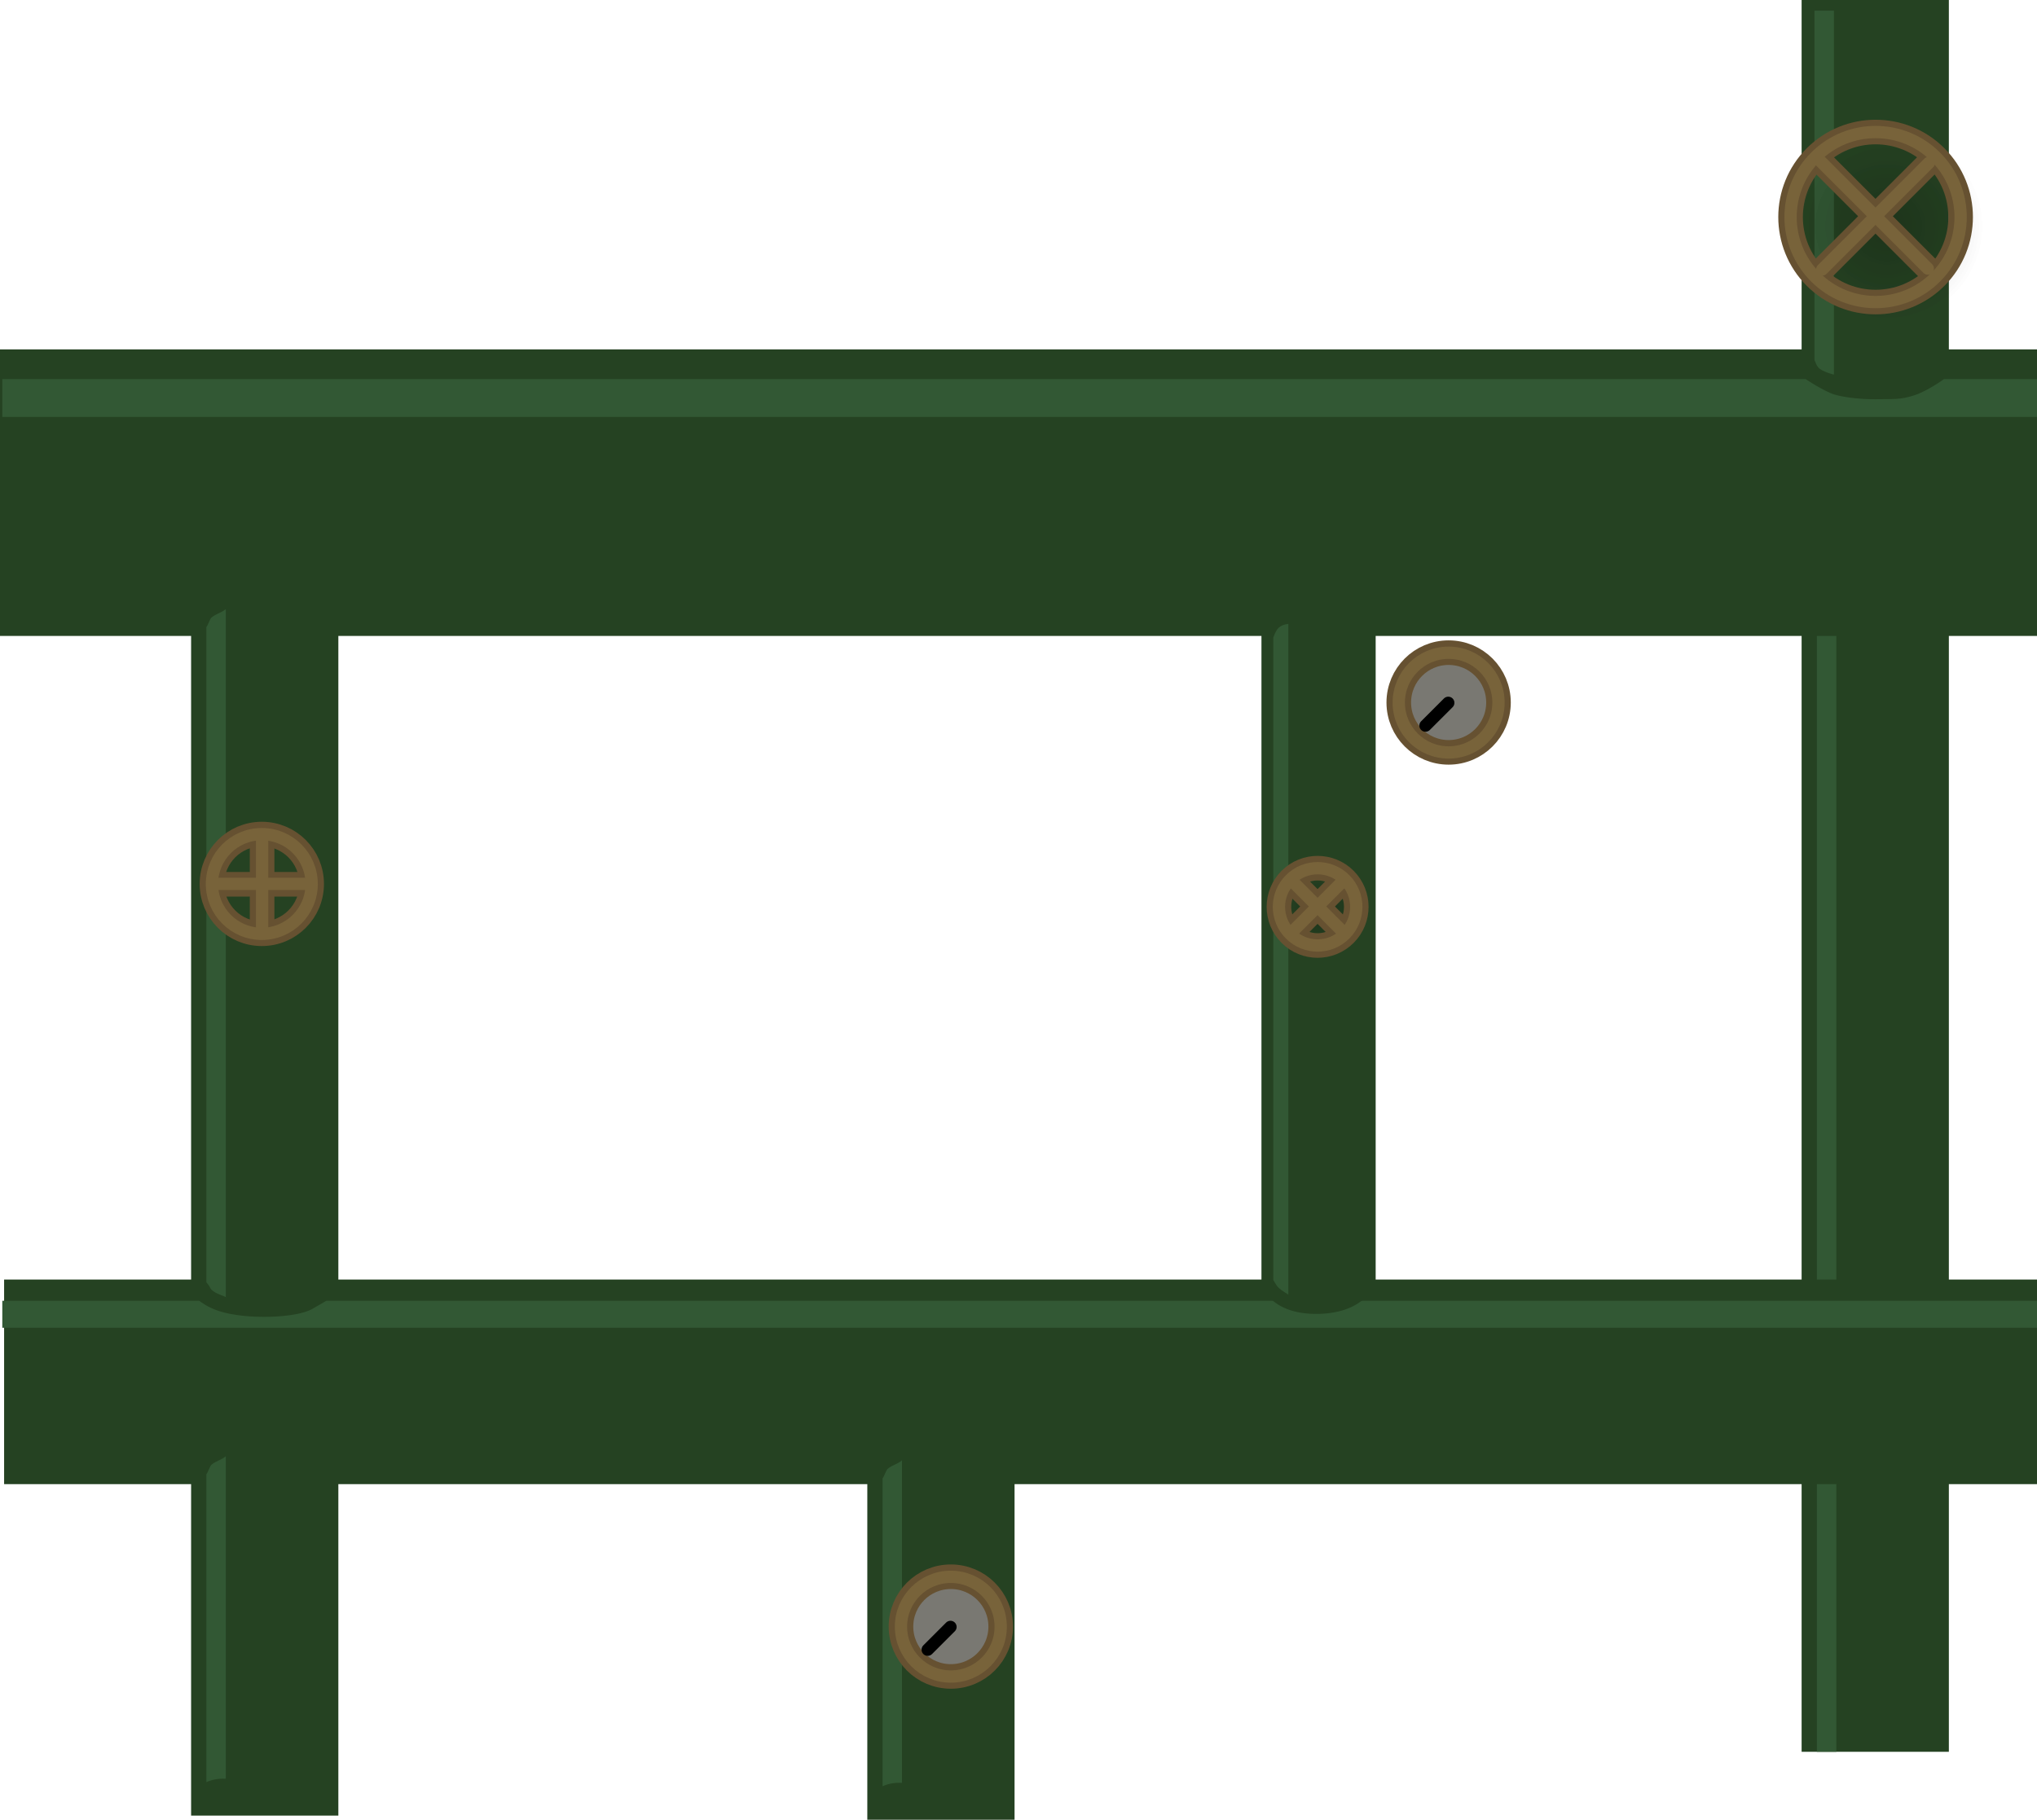 <svg version="1.1" xmlns="http://www.w3.org/2000/svg" xmlns:xlink="http://www.w3.org/1999/xlink" width="497.048" height="444.092" viewBox="0,0,497.048,444.092"><defs><radialGradient cx="312.678" cy="159.115" r="10.734" gradientUnits="userSpaceOnUse" id="color-1"><stop offset="0" stop-color="#000000" stop-opacity="0.114"/><stop offset="1" stop-color="#000000" stop-opacity="0"/></radialGradient><radialGradient cx="312.678" cy="159.115" r="10.734" gradientUnits="userSpaceOnUse" id="color-2"><stop offset="0" stop-color="#000000" stop-opacity="0.114"/><stop offset="1" stop-color="#000000" stop-opacity="0"/></radialGradient><radialGradient cx="450.365" cy="-8.018" r="23.598" gradientUnits="userSpaceOnUse" id="color-3"><stop offset="0" stop-color="#000000" stop-opacity="0.114"/><stop offset="1" stop-color="#000000" stop-opacity="0"/></radialGradient><radialGradient cx="450.365" cy="-8.018" r="23.598" gradientUnits="userSpaceOnUse" id="color-4"><stop offset="0" stop-color="#000000" stop-opacity="0.114"/><stop offset="1" stop-color="#000000" stop-opacity="0"/></radialGradient></defs><g transform="translate(10.112,63.204)"><g data-paper-data="{&quot;isPaintingLayer&quot;:true}" fill-rule="nonzero" stroke-linejoin="miter" stroke-miterlimit="10" stroke-dasharray="" stroke-dashoffset="0" style="mix-blend-mode: normal"><path d="M429.5,-63.204h35.929v427.517h-35.929z" data-paper-data="{&quot;index&quot;:null}" fill="#254222" stroke="none" stroke-width="1.184" stroke-linecap="butt"/><path d="M433.225,72.769h4.741v291.544h-4.741z" data-paper-data="{&quot;index&quot;:null}" fill="#325834" stroke="none" stroke-width="1.184" stroke-linecap="butt"/><path d="M36.52,34.398h35.929v345.489h-35.929z" data-paper-data="{&quot;index&quot;:null}" fill="#254222" stroke="none" stroke-width="1.184" stroke-linecap="butt"/><path d="M486.936,249.063v49.929h-496.045v-49.929z" data-paper-data="{&quot;index&quot;:null}" fill="#254222" stroke="none" stroke-width="1.184" stroke-linecap="butt"/><path d="M486.936,254.241v6.588h-496.486v-6.588h48.063c0.179,0.187 2.153,1.66 4.802,2.511c6.923,2.224 19.041,1.661 22.758,-0.507c4.073,-2.376 3.47,-2.005 3.47,-2.005z" data-paper-data="{&quot;index&quot;:null}" fill="#325834" stroke="none" stroke-width="1.184" stroke-linecap="butt"/><g><g stroke-linecap="butt"><g fill="#797872" stroke="#665131" stroke-width="6"><path d="M343.368,96.073c6.719,0 12.166,5.447 12.166,12.166c0,6.719 -5.447,12.166 -12.166,12.166c-6.719,0 -12.166,-5.447 -12.166,-12.166c0,-6.719 5.447,-12.166 12.166,-12.166z"/></g><g fill="none" stroke="#78633a" stroke-width="3"><path d="M343.368,96.094c6.719,0 12.166,5.447 12.166,12.166c0,6.719 -5.447,12.166 -12.166,12.166c-6.719,0 -12.166,-5.447 -12.166,-12.166c0,-6.719 5.447,-12.166 12.166,-12.166z"/></g></g><path d="M343.279,108.317l-5.557,5.557" fill="none" stroke="#000000" stroke-width="3" stroke-linecap="round"/></g><g stroke="none" stroke-width="1.184" stroke-linecap="butt"><path d="M486.936,22.063v69.929h-497.048v-69.929z" data-paper-data="{&quot;index&quot;:null}" fill="#254222"/><path d="M486.936,29.315v9.227h-496.486v-9.227h440.029c0,0 4.458,2.98 7.035,3.764c2.577,0.785 7.052,1.205 10.333,1.145c4.056,-0.075 5.636,0.155 9.007,-0.909c3.372,-1.065 7.375,-4 7.375,-4z" data-paper-data="{&quot;index&quot;:null}" fill="#325834"/></g><path d="M432.636,-60.602h4.741v88.818c0,0 -2.051,-0.464 -3.356,-1.346c-0.92,-0.622 -1.168,-1.854 -1.384,-2.199z" data-paper-data="{&quot;index&quot;:null}" fill="#325834" stroke="none" stroke-width="1.184" stroke-linecap="butt"/><path d="M40.246,89.81c0.33,-0.293 0.869,-1.987 1.218,-2.28c1.235,-1.037 2.276,-1.067 3.523,-2.09v167.932c-0.192,-0.231 -2.015,-0.674 -3.075,-1.485c-1.06,-0.811 -0.347,-0.621 -1.665,-2.142z" data-paper-data="{&quot;index&quot;:null}" fill="#325834" stroke="none" stroke-width="1.184" stroke-linecap="butt"/><path d="" data-paper-data="{&quot;index&quot;:null}" fill="#628a3f" stroke="none" stroke-width="1.184" stroke-linecap="butt"/><path d="M40.246,296.56c0.33,-0.293 0.869,-1.987 1.218,-2.28c1.235,-1.037 2.276,-1.067 3.523,-2.09v78.701c-1.914,-0.092 -3.473,0.245 -4.741,0.836z" data-paper-data="{&quot;index&quot;:null}" fill="#325834" stroke="none" stroke-width="1.184" stroke-linecap="butt"/><path d="" data-paper-data="{&quot;index&quot;:null}" fill="#3d602d" stroke="none" stroke-width="1.184" stroke-linecap="butt"/><path d="M325.564,249.785c0,0 -2.175,7.408 -13.936,7.659c-11.777,0.251 -13.933,-6.992 -13.933,-6.992v-159.405c1.908,-5.658 20.151,-1.918 26.748,-3.433c0.376,-0.086 0.749,-0.212 1.121,-0.37z" data-paper-data="{&quot;index&quot;:null}" fill="#254222" stroke="none" stroke-width="1.184" stroke-linecap="butt"/><path d="M304.262,252.746c0,0 -1.762,-1.065 -2.409,-1.698c-0.568,-0.556 -1.268,-1.9 -1.268,-1.9v-156.759c0.871,-2.439 1.61,-3.026 3.677,-3.346z" data-paper-data="{&quot;index&quot;:null}" fill="#325834" stroke="none" stroke-width="1.184" stroke-linecap="butt"/><g><path d="M301.944,159.115c0,-5.928 4.806,-10.734 10.734,-10.734c5.928,0 10.734,4.806 10.734,10.734c0,5.928 -4.806,10.734 -10.734,10.734c-5.928,0 -10.734,-4.806 -10.734,-10.734z" fill="url(#color-1)" stroke="none" stroke-width="NaN" stroke-linecap="butt"/><path d="M301.944,159.115c0,-5.928 4.806,-10.734 10.734,-10.734c5.928,0 10.734,4.806 10.734,10.734c0,5.928 -4.806,10.734 -10.734,10.734c-5.928,0 -10.734,-4.806 -10.734,-10.734z" fill="url(#color-2)" stroke="none" stroke-width="NaN" stroke-linecap="butt"/><g fill="none"><g stroke="#665131" stroke-width="6"><path d="M304.725,164.78c-3.685,-3.685 -3.685,-9.661 0,-13.346c3.685,-3.685 9.661,-3.685 13.346,0c3.685,3.685 3.685,9.661 0,13.346c-3.685,3.685 -9.661,3.685 -13.346,0z" stroke-linecap="butt"/><path d="M317.397,164.028l-11.818,-11.818" stroke-linecap="round"/><path d="M305.477,163.926l11.818,-11.818" stroke-linecap="round"/></g><g stroke="#78633a" stroke-width="3"><path d="M304.725,164.78c-3.685,-3.685 -3.685,-9.661 0,-13.346c3.685,-3.685 9.661,-3.685 13.346,0c3.685,3.685 3.685,9.661 0,13.346c-3.685,3.685 -9.661,3.685 -13.346,0z" stroke-linecap="butt"/><path d="M317.193,163.824l-11.818,-11.818" stroke-linecap="round"/><path d="M305.477,163.926l11.818,-11.818" stroke-linecap="round"/></g></g></g><path d="M201.52,276.398h35.929v104.489h-35.929z" data-paper-data="{&quot;index&quot;:null}" fill="#254222" stroke="none" stroke-width="1.184" stroke-linecap="butt"/><path d="M205.246,297.56c0.33,-0.293 0.869,-1.987 1.218,-2.28c1.235,-1.037 2.276,-1.067 3.523,-2.09v78.701c-1.914,-0.092 -3.473,0.245 -4.741,0.836z" data-paper-data="{&quot;index&quot;:null}" fill="#325834" stroke="none" stroke-width="1.184" stroke-linecap="butt"/><g stroke="none" stroke-linecap="butt"><path d="" data-paper-data="{&quot;index&quot;:null}" fill="#3d602d" stroke-width="1.184"/><g fill="none" stroke-width="1" font-family="sans-serif" font-weight="normal" font-size="12" text-anchor="start"><g><g/><g/></g></g></g><g><g stroke-linecap="butt"><g fill="#797872" stroke="#665131" stroke-width="6"><path d="M221.903,321.592c6.719,0 12.166,5.447 12.166,12.166c0,6.719 -5.447,12.166 -12.166,12.166c-6.719,0 -12.166,-5.447 -12.166,-12.166c0,-6.719 5.447,-12.166 12.166,-12.166z"/></g><g fill="none" stroke="#78633a" stroke-width="3"><path d="M221.903,321.613c6.719,0 12.166,5.447 12.166,12.166c0,6.719 -5.447,12.166 -12.166,12.166c-6.719,0 -12.166,-5.447 -12.166,-12.166c0,-6.719 5.447,-12.166 12.166,-12.166z"/></g></g><path d="M216.256,339.394l5.557,-5.557" fill="none" stroke="#000000" stroke-width="3" stroke-linecap="round"/></g><g><path d="M426.767,-8.018c0,-13.033 10.565,-23.598 23.598,-23.598c13.033,0 23.598,10.565 23.598,23.598c0,13.033 -10.565,23.598 -23.598,23.598c-13.033,0 -23.598,-10.565 -23.598,-23.598z" fill="url(#color-3)" stroke="none" stroke-width="NaN" stroke-linecap="butt"/><path d="M426.767,-8.018c0,-13.033 10.565,-23.598 23.598,-23.598c13.033,0 23.598,10.565 23.598,23.598c0,13.033 -10.565,23.598 -23.598,23.598c-13.033,0 -23.598,-10.565 -23.598,-23.598z" fill="url(#color-4)" stroke="none" stroke-width="NaN" stroke-linecap="butt"/><g fill="none"><g stroke="#665131" stroke-width="6"><path d="M432.882,4.435c-8.102,-8.102 -8.102,-21.238 0,-29.341c8.102,-8.102 21.238,-8.102 29.341,0c8.102,8.102 8.102,21.238 0,29.341c-8.102,8.102 -21.238,8.102 -29.341,0z" stroke-linecap="butt"/><path d="M460.74,2.782l-25.981,-25.981" stroke-linecap="round"/><path d="M460.516,-23.423l-25.981,25.981" stroke-linecap="round"/></g><g stroke="#78633a" stroke-width="3"><path d="M432.882,4.435c-8.102,-8.102 -8.102,-21.238 0,-29.341c8.102,-8.102 21.238,-8.102 29.341,0c8.102,8.102 8.102,21.238 0,29.341c-8.102,8.102 -21.238,8.102 -29.341,0z" stroke-linecap="butt"/><path d="M460.292,2.334l-25.981,-25.981" stroke-linecap="round"/><path d="M434.535,2.558l25.981,-25.981" stroke-linecap="round"/></g></g></g><g fill="none"><g stroke="#665131" stroke-width="6"><path d="M53.772,140.343c6.719,0 12.166,5.447 12.166,12.166c0,6.719 -5.447,12.166 -12.166,12.166c-6.719,0 -12.166,-5.447 -12.166,-12.166c0,-6.719 5.447,-12.166 12.166,-12.166z" stroke-linecap="butt"/><path d="M53.843,141.829v21.546" stroke-linecap="round"/><path d="M64.616,152.602h-21.546" stroke-linecap="round"/></g><g stroke="#78633a" stroke-width="3"><path d="M53.772,140.364c6.719,0 12.166,5.447 12.166,12.166c0,6.719 -5.447,12.166 -12.166,12.166c-6.719,0 -12.166,-5.447 -12.166,-12.166c0,-6.719 5.447,-12.166 12.166,-12.166z" stroke-linecap="butt"/><path d="M53.843,141.829v21.546" stroke-linecap="round"/><path d="M64.616,152.499h-21.546" stroke-linecap="round"/></g></g></g></g></svg>